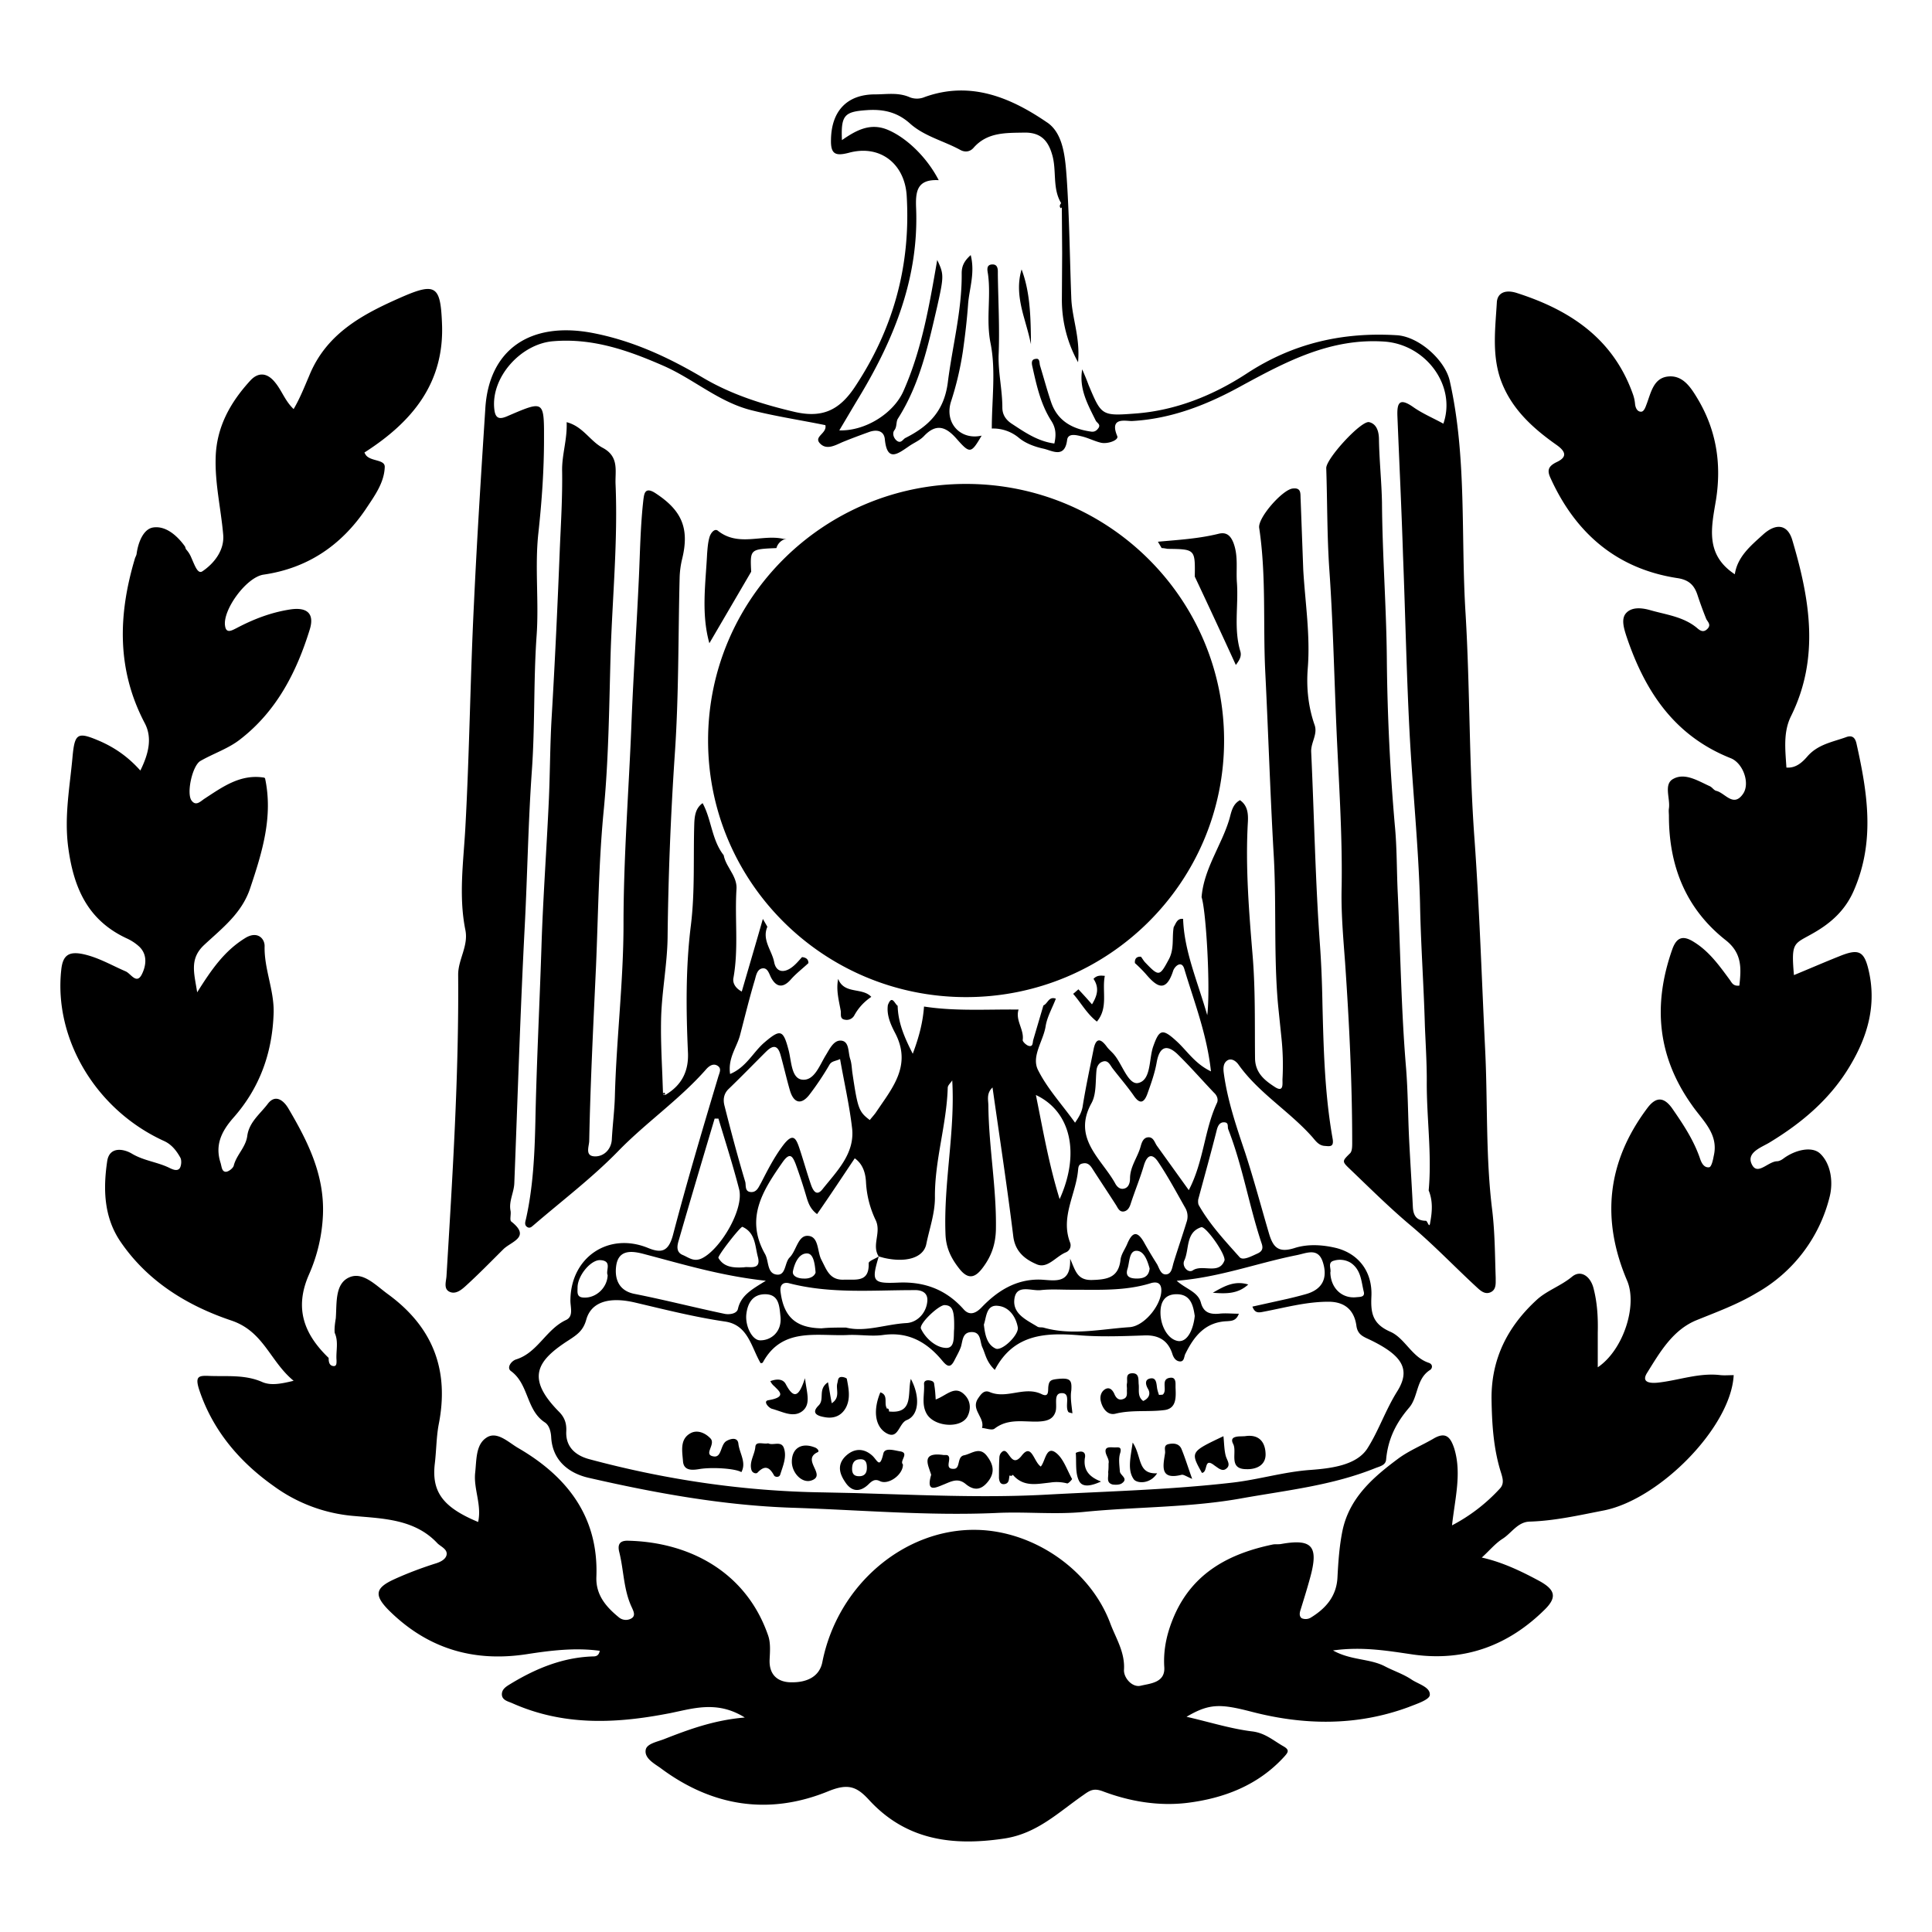 <svg xmlns="http://www.w3.org/2000/svg" width="48" height="48" viewBox="0 0 48 48" fill="currentColor"><path d="M10.981 8.032c.066 1.49 -.748 2.457 -1.927 3.211c.01 .019 .018 .037 .037 .065c.122 .159 .468 .103 .468 .289c-.01 .4 -.262 .735 -.477 1.06c-.608 .894 -1.441 1.462 -2.536 1.62c-.43 .065 -1.02 .884 -.954 1.275c.028 .196 .168 .112 .28 .056c.422 -.223 .852 -.39 1.33 -.465c.42 -.066 .617 .093 .495 .493c-.327 1.06 -.823 2.029 -1.722 2.727c-.29 .232 -.664 .353 -.991 .54c-.206 .111 -.356 .81 -.225 .986c.103 .14 .206 .037 .309 -.037c.458 -.298 .907 -.633 1.506 -.53v.018l.01 -.01c.205 .95 -.066 1.834 -.365 2.727c-.206 .633 -.702 1.005 -1.151 1.424c-.365 .345 -.243 .698 -.169 1.173c.356 -.568 .674 -1.024 1.18 -1.34c.317 -.205 .505 .009 .495 .204c-.01 .559 .234 1.07 .225 1.63c-.028 1.004 -.346 1.888 -1.01 2.633c-.29 .335 -.45 .67 -.31 1.107c.029 .093 .029 .214 .122 .224c.066 .009 .187 -.084 .206 -.15c.066 -.27 .3 -.455 .337 -.744c.047 -.344 .327 -.549 .514 -.8c.197 -.251 .403 -.056 .506 .12c.477 .81 .898 1.639 .86 2.635a4.09 4.09 0 0 1 -.346 1.489c-.374 .847 -.121 1.489 .487 2.075c0 .084 .01 .167 .084 .195c.122 .038 .112 -.065 .112 -.14c-.018 -.223 .056 -.455 -.046 -.679c-.01 -.12 .009 -.242 .028 -.363c.028 -.381 -.028 -.874 .355 -1.023c.337 -.13 .655 .223 .955 .437c1.113 .82 1.515 1.89 1.244 3.239c-.056 .307 -.056 .642 -.094 .958c-.084 .708 .206 1.09 1.076 1.452c.094 -.419 -.112 -.81 -.075 -1.21c.038 -.325 .01 -.707 .281 -.884c.262 -.177 .552 .121 .795 .26c1.217 .708 1.993 1.713 1.937 3.193c-.019 .447 .234 .744 .552 1.005a.273 .273 0 0 0 .309 .037c.122 -.065 .065 -.177 .019 -.279c-.206 -.437 -.197 -.912 -.31 -1.368c-.046 -.177 -.008 -.298 .225 -.288c1.526 .037 2.929 .781 3.472 2.354c.065 .186 .046 .4 .037 .596c-.019 .41 .234 .577 .57 .567c.328 0 .665 -.12 .74 -.502c.384 -1.936 2.058 -3.323 3.836 -3.285c1.404 .028 2.807 .977 3.312 2.308c.14 .381 .375 .726 .346 1.172c-.009 .196 .206 .447 .421 .391c.234 -.056 .609 -.074 .58 -.465c-.028 -.456 .075 -.875 .253 -1.284c.468 -1.061 1.366 -1.536 2.452 -1.76c.056 -.009 .121 0 .187 -.009c.776 -.14 .945 .047 .739 .81c-.075 .28 -.16 .55 -.243 .819c-.029 .084 -.038 .167 .028 .214a.25 .25 0 0 0 .215 -.01c.383 -.232 .655 -.54 .673 -1.023c.02 -.382 .047 -.763 .122 -1.135c.169 -.82 .758 -1.331 1.385 -1.797c.262 -.195 .58 -.325 .87 -.493c.309 -.186 .43 -.046 .524 .242c.187 .614 .019 1.229 -.056 1.908a4.335 4.335 0 0 0 1.179 -.903c.121 -.12 .084 -.251 .046 -.381c-.196 -.605 -.233 -1.229 -.243 -1.852c-.01 -1.005 .403 -1.806 1.123 -2.467c.253 -.232 .599 -.344 .88 -.577c.215 -.176 .458 -.009 .533 .298c.093 .363 .112 .726 .103 1.098v.857c.636 -.428 .991 -1.536 .73 -2.15c-.646 -1.517 -.506 -2.941 .495 -4.281c.225 -.307 .421 -.28 .618 -.01c.271 .391 .533 .782 .692 1.238c.038 .121 .103 .252 .234 .233c.056 -.01 .094 -.177 .112 -.28c.131 -.548 -.28 -.883 -.542 -1.265c-.861 -1.21 -.973 -2.494 -.487 -3.871c.113 -.317 .281 -.345 .543 -.177c.374 .232 .627 .586 .88 .93c.056 .075 .084 .168 .243 .15c.046 -.42 .075 -.801 -.337 -1.127c-.992 -.781 -1.413 -1.842 -1.413 -3.09c0 -.065 -.01 -.12 0 -.186c.037 -.25 -.14 -.605 .112 -.735c.29 -.158 .618 .056 .908 .186c.056 .028 .093 .093 .15 .112c.224 .046 .43 .428 .673 .074c.178 -.26 0 -.763 -.308 -.884c-1.404 -.558 -2.134 -1.666 -2.592 -3.034c-.066 -.204 -.131 -.428 -.01 -.567c.14 -.159 .384 -.14 .609 -.075c.393 .112 .804 .158 1.141 .428c.075 .065 .168 .15 .28 .028c.094 -.102 -.009 -.177 -.037 -.242a9.842 9.842 0 0 1 -.205 -.558c-.075 -.242 -.188 -.41 -.524 -.456c-1.497 -.233 -2.517 -1.117 -3.135 -2.476c-.093 -.195 -.065 -.297 .14 -.4c.244 -.112 .272 -.242 .01 -.428c-.608 -.428 -1.151 -.921 -1.404 -1.656c-.205 -.624 -.121 -1.248 -.084 -1.88c.01 -.242 .206 -.335 .496 -.242c1.338 .428 2.405 1.144 2.891 2.531a.951 .951 0 0 1 .047 .223c.01 .103 .056 .196 .15 .196c.065 0 .103 -.093 .13 -.168c.113 -.288 .17 -.67 .543 -.707c.365 -.037 .562 .27 .73 .55c.468 .78 .599 1.618 .459 2.512c-.113 .68 -.281 1.359 .467 1.852c.066 -.438 .393 -.707 .702 -.987c.328 -.297 .618 -.25 .73 .15c.43 1.451 .683 2.912 -.037 4.364c-.197 .4 -.14 .838 -.113 1.275c.234 .019 .393 -.13 .515 -.27c.262 -.307 .627 -.363 .964 -.484c.168 -.065 .233 .028 .262 .158c.27 1.21 .467 2.41 -.057 3.63c-.215 .512 -.58 .828 -1 1.07c-.497 .289 -.571 .205 -.497 1.052c.384 -.158 .749 -.317 1.123 -.466c.477 -.195 .618 -.14 .73 .335c.206 .866 -.019 1.648 -.459 2.383c-.486 .819 -1.188 1.415 -2.002 1.908c-.196 .12 -.599 .251 -.43 .558c.14 .26 .393 -.084 .617 -.093c.056 0 .122 -.037 .169 -.074c.28 -.205 .692 -.307 .898 -.121c.262 .242 .337 .688 .243 1.07a3.788 3.788 0 0 1 -1.824 2.401c-.468 .28 -.973 .465 -1.479 .67c-.598 .242 -.916 .8 -1.235 1.312c-.159 .252 .103 .26 .272 .242c.514 -.056 1.02 -.251 1.553 -.186c.103 .01 .215 0 .327 0c-.065 1.284 -1.833 3.08 -3.218 3.36c-.618 .12 -1.226 .26 -1.853 .279c-.3 .01 -.449 .288 -.673 .428c-.188 .121 -.337 .307 -.515 .465c.505 .112 .973 .335 1.422 .577c.393 .214 .459 .4 .15 .708c-.898 .893 -1.984 1.303 -3.266 1.126c-.636 -.093 -1.272 -.205 -2.002 -.103c.45 .252 .917 .196 1.3 .4c.216 .112 .45 .187 .656 .326c.168 .112 .467 .186 .449 .382c-.01 .12 -.337 .223 -.524 .298c-1.282 .474 -2.592 .456 -3.892 .12c-.786 -.204 -1.058 -.213 -1.628 .122c.57 .13 1.094 .297 1.628 .363c.318 .037 .524 .223 .767 .363c.168 .093 .14 .148 .028 .27c-.646 .707 -1.497 1.032 -2.414 1.144c-.711 .084 -1.422 -.037 -2.087 -.288c-.224 -.084 -.318 -.028 -.486 .093c-.618 .428 -1.15 .958 -1.965 1.08c-1.3 .195 -2.451 .036 -3.368 -.969c-.3 -.325 -.515 -.4 -.983 -.214c-1.487 .615 -2.91 .391 -4.2 -.577c-.16 -.111 -.394 -.242 -.356 -.446c.028 -.15 .28 -.196 .449 -.261c.618 -.242 1.244 -.475 2.012 -.54c-.574 -.358 -1.084 -.274 -1.58 -.167l-.27 .058l-.134 .025c-1.291 .242 -2.554 .28 -3.79 -.27c-.102 -.046 -.261 -.074 -.261 -.223c0 -.14 .13 -.205 .234 -.27c.617 -.372 1.272 -.642 2.011 -.67c.075 0 .16 0 .187 -.14c-.608 -.083 -1.216 -.009 -1.815 .084c-1.338 .205 -2.48 -.148 -3.433 -1.098c-.365 -.372 -.328 -.549 .14 -.763c.327 -.149 .674 -.28 1.02 -.39c.13 -.038 .252 -.103 .28 -.206c.038 -.148 -.14 -.214 -.224 -.297c-.562 -.605 -1.357 -.615 -2.077 -.68a3.927 3.927 0 0 1 -1.993 -.744c-.842 -.596 -1.516 -1.378 -1.853 -2.401c-.103 -.326 -.01 -.345 .244 -.335c.44 .018 .888 -.038 1.319 .149c.206 .093 .449 .055 .786 -.028c-.59 -.484 -.74 -1.229 -1.553 -1.499c-1.076 -.363 -2.059 -.958 -2.733 -1.935c-.43 -.615 -.449 -1.322 -.346 -2.02c.056 -.381 .421 -.307 .618 -.186c.3 .177 .636 .205 .935 .354c.094 .046 .197 .083 .253 0c.038 -.066 .047 -.196 .01 -.261c-.094 -.168 -.216 -.326 -.403 -.41c-1.712 -.781 -2.741 -2.559 -2.554 -4.253c.037 -.362 .187 -.465 .543 -.39c.383 .083 .71 .279 1.057 .428c.13 .056 .271 .335 .402 .074c.103 -.205 .15 -.484 -.065 -.689a1.187 1.187 0 0 0 -.31 -.204c-.982 -.456 -1.328 -1.275 -1.459 -2.299c-.093 -.763 .047 -1.48 .113 -2.224c.056 -.587 .13 -.614 .692 -.372c.374 .167 .692 .39 .992 .725c.206 -.418 .3 -.81 .112 -1.172c-.702 -1.331 -.664 -2.69 -.253 -4.076c.01 -.047 .038 -.084 .047 -.13c.038 -.29 .169 -.624 .412 -.661c.309 -.047 .59 .195 .786 .465c.018 .028 .018 .065 .037 .084a.678 .678 0 0 1 .12 .189l.065 .15c.064 .145 .126 .261 .217 .2c.262 -.176 .552 -.502 .515 -.912c-.056 -.642 -.206 -1.265 -.187 -1.908c.019 -.763 .365 -1.377 .86 -1.917c.178 -.195 .403 -.223 .618 .047c.169 .205 .244 .456 .459 .66c.159 -.27 .271 -.558 .383 -.818c.43 -1.07 1.348 -1.545 2.302 -1.964c.851 -.372 .964 -.27 1.001 .651zm3.097 2.457c.402 .103 .58 .466 .889 .633c.43 .224 .309 .587 .327 .922c.057 1.377 -.074 2.745 -.121 4.122c-.038 1.303 -.047 2.615 -.169 3.918c-.13 1.303 -.14 2.606 -.196 3.918c-.066 1.443 -.14 2.895 -.169 4.337c0 .14 -.121 .391 .15 .391c.225 0 .402 -.186 .412 -.428c.019 -.354 .065 -.707 .075 -1.052c.037 -1.433 .215 -2.857 .215 -4.29c0 -1.647 .13 -3.294 .196 -4.942c.047 -1.228 .131 -2.457 .187 -3.685c.029 -.642 .038 -1.294 .113 -1.936c.018 -.111 .028 -.316 .29 -.149c.645 .42 .86 .857 .673 1.629a2.231 2.231 0 0 0 -.065 .493c-.037 1.47 -.019 2.941 -.122 4.402a81.165 81.165 0 0 0 -.177 4.532c-.01 .652 -.14 1.313 -.16 1.964c-.013 .475 .009 .95 .029 1.426l.017 .475l.006 -.009c.018 -.021 .04 -.018 .047 .03l-.052 -.008v.013a.12 .12 0 0 1 .056 .009c.412 -.242 .59 -.596 .562 -1.08c-.047 -1.051 -.056 -2.103 .075 -3.145c.103 -.847 .056 -1.694 .084 -2.541c.01 -.186 .037 -.363 .206 -.484c.224 .41 .224 .912 .524 1.294c.016 .085 .05 .163 .09 .239l.128 .226c.06 .114 .108 .233 .1 .372c-.047 .735 .056 1.47 -.075 2.206c-.028 .13 .047 .26 .206 .344c.178 -.614 .355 -1.21 .524 -1.805l.112 .195c-.14 .326 .112 .587 .168 .875c.047 .251 .234 .28 .43 .14c.104 -.075 .179 -.168 .263 -.261c.093 .01 .159 .047 .159 .149c-.15 .14 -.309 .26 -.44 .41c-.206 .232 -.374 .176 -.496 -.066c-.047 -.102 -.084 -.223 -.196 -.214c-.14 .01 -.169 .177 -.197 .28c-.14 .465 -.252 .93 -.374 1.395c-.084 .298 -.3 .559 -.243 .95c.402 -.168 .57 -.54 .851 -.782c.393 -.335 .468 -.326 .599 .177c.075 .27 .065 .698 .327 .744c.31 .047 .44 -.344 .6 -.605c.093 -.149 .196 -.381 .383 -.363c.206 .019 .168 .289 .224 .456c.038 .112 .038 .242 .057 .363c.13 .875 .159 .95 .43 1.154c.056 -.074 .122 -.14 .168 -.214l.228 -.333c.322 -.48 .573 -.97 .23 -1.621c-.102 -.195 -.214 -.437 -.177 -.689c.103 -.27 .168 -.028 .243 .019c.01 .41 .16 .772 .375 1.191c.168 -.447 .252 -.8 .28 -1.173c.777 .121 1.563 .066 2.349 .075c-.085 .27 .14 .493 .103 .754c-.01 .037 .084 .13 .15 .149c.112 .028 .093 -.084 .112 -.15l.252 -.855c.112 -.047 .131 -.233 .309 -.168c-.084 .223 -.215 .447 -.253 .68c-.056 .372 -.365 .753 -.187 1.098c.234 .465 .599 .856 .917 1.303c.103 -.15 .16 -.252 .187 -.391c.075 -.475 .178 -.95 .272 -1.424c.056 -.289 .168 -.298 .336 -.065c.057 .074 .131 .13 .188 .204c.196 .242 .346 .745 .589 .689c.318 -.074 .262 -.577 .365 -.893c.15 -.428 .224 -.475 .57 -.159c.272 .242 .46 .568 .87 .764c-.102 -.931 -.42 -1.731 -.664 -2.55c-.065 -.215 -.243 -.066 -.28 .065c-.187 .567 -.43 .353 -.683 .056a3.451 3.451 0 0 0 -.262 -.261c-.01 -.102 .037 -.168 .15 -.158c.037 .046 .065 .102 .112 .149c.337 .353 .355 .335 .58 -.084c.14 -.26 .075 -.53 .121 -.8c.057 -.094 .085 -.224 .234 -.205c.028 .8 .347 1.517 .6 2.392c.083 -.68 -.029 -2.597 -.141 -2.932c.028 -.354 .152 -.675 .293 -.99l.216 -.472c.07 -.158 .134 -.318 .183 -.483c.047 -.168 .075 -.363 .262 -.465c.187 .13 .206 .325 .197 .53c-.066 1.126 .028 2.252 .121 3.378c.066 .838 .047 1.666 .056 2.494c0 .382 .253 .568 .496 .726c.234 .15 .178 -.111 .187 -.214a6.444 6.444 0 0 0 -.03 -1.04l-.071 -.69c-.012 -.115 -.022 -.23 -.03 -.345c-.084 -1.191 -.018 -2.382 -.093 -3.564c-.084 -1.49 -.131 -2.988 -.206 -4.486c-.056 -1.182 .028 -2.373 -.15 -3.555c-.037 -.251 .58 -.95 .833 -.977c.225 -.028 .187 .14 .197 .27l.065 1.75c.047 .809 .178 1.628 .112 2.447c-.037 .474 .01 .949 .169 1.405c.084 .233 -.094 .437 -.084 .67c.074 1.582 .102 3.174 .215 4.756c.037 .502 .056 1.014 .065 1.517c.028 1.116 .056 2.233 .253 3.34c.037 .215 -.075 .187 -.197 .178c-.159 -.01 -.234 -.14 -.327 -.242c-.57 -.633 -1.32 -1.08 -1.815 -1.778c-.066 -.093 -.178 -.168 -.28 -.102c-.094 .065 -.104 .176 -.085 .316c.093 .689 .318 1.34 .533 1.982c.215 .661 .393 1.331 .59 2.001c.103 .345 .234 .484 .627 .363c.336 -.111 .72 -.084 1.057 0c.561 .15 .889 .605 .86 1.2c-.018 .4 .02 .68 .468 .876c.365 .158 .534 .632 .955 .772c.112 .037 .093 .14 .037 .177c-.355 .223 -.29 .67 -.524 .94c-.327 .381 -.524 .781 -.57 1.284c-.01 .14 -.14 .168 -.263 .214c-1.057 .428 -2.18 .55 -3.284 .745c-1.31 .242 -2.638 .214 -3.948 .344c-.73 .074 -1.469 -.01 -2.199 .028c-1.684 .074 -3.368 -.075 -5.052 -.13c-1.712 -.056 -3.406 -.363 -5.071 -.745c-.487 -.112 -.898 -.428 -.927 -1.014c-.009 -.15 -.056 -.298 -.159 -.363c-.467 -.307 -.393 -.95 -.842 -1.275c-.112 -.084 .01 -.252 .131 -.289c.534 -.167 .74 -.744 1.235 -.977c.206 -.093 .103 -.335 .113 -.512c.018 -1.051 .945 -1.675 1.918 -1.284c.336 .14 .514 .102 .627 -.307c.346 -1.322 .739 -2.643 1.132 -3.955c.037 -.112 .084 -.205 -.038 -.27c-.112 -.056 -.215 .037 -.271 .102c-.664 .754 -1.497 1.322 -2.19 2.038c-.645 .66 -1.384 1.22 -2.086 1.824l-.057 .047c-.03 .02 -.063 .031 -.102 .009c-.084 -.047 -.056 -.13 -.037 -.205c.177 -.79 .215 -1.61 .233 -2.41c.029 -1.433 .103 -2.867 .15 -4.309c.038 -1.238 .131 -2.485 .187 -3.732c.028 -.66 .028 -1.321 .066 -1.982c.084 -1.415 .15 -2.83 .206 -4.253c.028 -.633 .065 -1.257 .056 -1.89c-.01 -.409 .13 -.781 .112 -1.219zm18.123 20.698c-.973 .195 -1.908 .55 -2.966 .633c.225 .205 .524 .27 .6 .54c.065 .25 .224 .297 .448 .279c.16 -.019 .318 0 .496 0c-.065 .177 -.178 .177 -.29 .186c-.543 .019 -.823 .372 -1.038 .81c-.038 .065 -.02 .214 -.16 .186c-.093 -.019 -.14 -.103 -.168 -.196c-.112 -.335 -.355 -.465 -.711 -.446c-.515 .018 -1.03 .037 -1.544 0c-.86 -.075 -1.675 -.056 -2.152 .856c-.215 -.205 -.234 -.4 -.309 -.559c-.065 -.14 -.028 -.381 -.262 -.381c-.233 0 -.224 .205 -.27 .363c-.038 .111 -.104 .223 -.16 .335c-.093 .186 -.168 .177 -.3 .018c-.383 -.465 -.85 -.735 -1.487 -.642c-.29 .038 -.59 -.018 -.889 0c-.758 .028 -1.61 -.195 -2.086 .68c-.01 .018 -.047 .018 -.056 .018c-.234 -.4 -.31 -.949 -.88 -1.033c-.758 -.111 -1.497 -.298 -2.245 -.474c-.646 -.15 -1.086 -.01 -1.207 .428c-.075 .27 -.225 .372 -.44 .512c-.795 .511 -1.057 .94 -.243 1.768c.15 .149 .196 .298 .187 .493c-.019 .382 .224 .596 .561 .689c1.9 .512 3.846 .8 5.82 .828l.793 .017l1.585 .049c1.056 .03 2.111 .048 3.17 -.01c1.544 -.084 3.078 -.121 4.613 -.298c.655 -.074 1.29 -.27 1.946 -.316c.505 -.038 1.141 -.112 1.413 -.53c.28 -.438 .449 -.95 .739 -1.415c.355 -.559 .121 -.903 -.665 -1.285c-.177 -.083 -.318 -.13 -.346 -.363c-.056 -.381 -.29 -.586 -.692 -.586c-.561 0 -1.085 .149 -1.628 .251c-.131 .028 -.206 .019 -.262 -.13l.884 -.196a9.93 9.93 0 0 0 .435 -.111c.412 -.112 .562 -.391 .43 -.8c-.121 -.373 -.411 -.215 -.664 -.168zm-9.833 4.872c.234 .041 -.028 .24 .065 .323c.01 .25 -.355 .52 -.57 .417c-.122 -.063 -.197 -.01 -.29 .083c-.197 .188 -.403 .188 -.562 -.042c-.13 -.187 -.234 -.417 -.019 -.646c.216 -.219 .459 -.219 .665 -.042c.14 .115 .196 .365 .29 -.041c.037 -.157 .28 -.073 .42 -.052zm2.161 .126c.16 .214 .187 .41 .019 .623c-.169 .214 -.346 .233 -.552 .065c-.197 -.167 -.365 -.065 -.552 .01c-.206 .083 -.44 .204 -.309 -.242a1.904 1.904 0 0 0 -.032 -.095l-.033 -.1c-.056 -.183 -.057 -.353 .355 -.299c.047 .01 .103 -.009 .131 .019c.094 .084 -.112 .344 .15 .326c.159 -.01 .065 -.298 .243 -.335c.196 -.038 .393 -.233 .58 .028zm2.32 -.121c.113 0 .122 .093 .103 .167c-.037 .298 .113 .465 .403 .577c-.206 .093 -.45 .168 -.543 -.01c-.103 -.195 -.065 -.465 -.084 -.697c0 -.01 .075 -.037 .121 -.037zm.852 -.103c.075 0 .178 -.028 .13 .14c-.046 .14 -.018 .307 -.008 .456c.009 .102 .224 .177 .046 .298c-.056 .037 -.15 .037 -.224 .028c-.178 -.047 -.094 -.196 -.113 -.308c.01 -.065 .01 -.13 .01 -.214c.028 -.111 -.084 -.214 -.075 -.325c.01 -.103 .15 -.075 .234 -.075zm-1.497 .112c.206 .13 .3 .437 .43 .67c.01 .01 -.093 .121 -.121 .112a1.025 1.025 0 0 0 -.423 -.021l-.217 .025c-.254 .028 -.502 .025 -.708 -.217l-.027 .02l-.01 .007l-.047 -.01c-.019 .084 0 .196 -.13 .214c-.104 .01 -.123 -.074 -.132 -.149c0 -.167 0 -.335 .01 -.511c0 -.038 .018 -.094 .046 -.121c.187 -.215 .225 .446 .515 .065c.243 -.307 .29 .158 .468 .279c.112 -.13 .13 -.493 .346 -.363zm1.937 -.233c.234 .345 .112 .791 .608 .763c-.178 .28 -.505 .252 -.58 .15c-.16 -.224 -.085 -.522 -.028 -.913zm-7.897 .121c.075 .028 .122 .103 .065 .121c-.393 .186 .206 .55 -.121 .689c-.244 .112 -.515 -.168 -.515 -.456c0 -.335 .243 -.484 .57 -.354zm9.113 .047c.084 .205 .15 .419 .262 .735c-.15 -.065 -.215 -.112 -.262 -.102c-.478 .12 -.472 -.136 -.431 -.412l.02 -.128c.009 -.084 -.048 -.196 .093 -.224c.13 -.027 .262 -.009 .318 .13zm-10.273 -.15c.121 .066 .327 -.074 .393 .122c.075 .223 -.028 .447 -.094 .66c-.028 .075 -.13 .056 -.15 .02c-.112 -.206 -.224 -.27 -.411 -.075c-.028 .037 -.122 .018 -.15 -.056c-.065 -.205 .075 -.382 .094 -.577c.009 -.158 .196 -.065 .318 -.093zm2.264 .399c-.131 .01 -.178 .104 -.178 .24c0 .166 .103 .187 .215 .177c.14 -.021 .16 -.136 .15 -.261c-.01 -.135 -.084 -.167 -.187 -.156zm9.048 -.575c.018 .168 .018 .335 .056 .484c.028 .112 .14 .233 .009 .326c-.062 .05 -.129 .025 -.194 -.017l-.096 -.067c-.271 -.214 -.15 .167 -.309 .186c-.29 -.521 -.29 -.521 .534 -.912zm-12.744 .056c.14 .149 -.196 .41 .084 .447c.197 .028 .16 -.289 .31 -.382c.093 -.056 .28 -.112 .299 .065c.028 .242 .205 .465 .074 .707c-.15 -.093 -.748 -.13 -1.057 -.074c-.178 .028 -.374 .037 -.393 -.195c-.019 -.252 -.084 -.55 .187 -.698c.15 -.084 .346 -.028 .496 .13zm13.791 .381c.01 .28 -.224 .391 -.477 .382c-.458 0 -.224 -.419 -.327 -.624c-.079 -.15 .026 -.18 .144 -.19l.1 -.003l.046 -.002c.355 -.056 .505 .149 .514 .437zm-8.813 -1.86c.234 .437 .206 .902 -.103 1.023c-.206 .084 -.206 .521 -.533 .307c-.262 -.177 -.3 -.568 -.122 -.996c.206 .065 .084 .27 .159 .391l-.01 .009l.028 .001c.038 .008 .038 .044 .038 .074c.627 .065 .45 -.456 .543 -.81zm3.986 .288c-.029 .176 .009 .372 .028 .567l-.085 -.023c-.009 -.004 -.015 -.008 -.018 -.014c-.094 -.149 .075 -.465 -.16 -.465c-.224 0 -.102 .298 -.158 .465c-.066 .205 -.244 .233 -.44 .242h-.122l-.244 -.008c-.244 -.005 -.486 .011 -.71 .185c-.066 .046 -.206 -.01 -.309 -.019c.025 -.087 .002 -.165 -.033 -.242l-.075 -.152c-.047 -.102 -.074 -.208 .005 -.332c.075 -.111 .15 -.223 .29 -.167c.43 .186 .87 -.158 1.3 .056c.179 .083 .15 -.084 .16 -.186c.019 -.159 .065 -.177 .252 -.196c.3 -.028 .337 .037 .319 .289zm-3.528 -.252c.066 .01 .122 .028 .122 .103c.019 .102 .028 .214 .037 .372c.281 -.102 .487 -.382 .74 -.093c.14 .158 .13 .363 .046 .521c-.168 .298 -.804 .251 -1 -.056c-.15 -.242 -.057 -.502 -.076 -.763c0 -.074 .066 -.093 .131 -.084zm-2.161 -.083c.037 0 .112 .028 .112 .046c.047 .242 .094 .484 -.019 .707c-.112 .214 -.308 .289 -.542 .242c-.16 -.028 -.337 -.093 -.14 -.288c.159 -.158 -.029 -.4 .233 -.577c.038 .195 .056 .335 .094 .521c.224 -.149 .093 -.354 .14 -.502c.019 -.075 .01 -.159 .122 -.15zm-.927 .028c.037 .344 .159 .642 -.066 .819c-.15 .117 -.324 .082 -.496 .026l-.17 -.057a1.54 1.54 0 0 0 -.082 -.025c-.085 -.019 -.234 -.186 -.103 -.214c.386 -.064 .33 -.172 .221 -.282l-.067 -.067a.358 .358 0 0 1 -.098 -.126c.15 -.056 .309 -.065 .383 .074c.216 .41 .337 .28 .478 -.148zm8.12 -.121c.188 -.01 .16 .148 .17 .27c.018 .139 -.038 .307 .112 .418c.13 -.056 .196 -.167 .121 -.298c-.065 -.111 -.084 -.232 .047 -.26c.16 -.037 .16 .12 .178 .242c.01 .056 .028 .111 .047 .167c.056 -.009 .093 0 .102 -.018c.113 -.112 -.074 -.382 .178 -.41c.107 -.013 .128 .064 .131 .146v.096c.01 .233 .028 .512 -.262 .559c-.402 .055 -.823 -.01 -1.235 .093c-.196 .046 -.327 -.14 -.365 -.335c-.018 -.112 .02 -.224 .122 -.28c.112 -.055 .178 .038 .215 .112c.047 .121 .122 .186 .243 .13c.103 -.046 .066 -.158 .075 -.242c0 -.046 -.01 -.093 0 -.14c.019 -.092 -.046 -.241 .122 -.25zm-3.676 -1.21c.028 .251 .075 .493 .29 .595c.159 .075 .59 -.344 .552 -.53c-.047 -.26 -.215 -.503 -.487 -.53c-.299 -.038 -.29 .279 -.355 .465zm-.973 -.484c-.14 -.01 -.646 .465 -.59 .586c.113 .242 .365 .456 .59 .475c.271 .037 .215 -.289 .234 -.466c.01 -.465 -.038 -.586 -.234 -.595zm5.782 -.27c-.309 -.01 -.43 .186 -.421 .484c.01 .326 .196 .651 .45 .68c.242 .018 .373 -.336 .401 -.624c-.037 -.26 -.102 -.53 -.43 -.54zm-10.245 0c-.3 0 -.44 .214 -.468 .521c-.019 .289 .15 .614 .337 .624c.271 .009 .552 -.205 .514 -.587c-.028 -.251 -.028 -.558 -.383 -.558zm9.6 -.28c-.462 .147 -.942 .17 -1.424 .17l-.579 -.002c-.252 0 -.496 -.018 -.748 .01c-.234 .027 -.608 -.159 -.655 .223c-.047 .372 .309 .521 .58 .689c.037 .018 .093 .009 .14 .018c.711 .205 1.432 .037 2.143 -.01c.383 -.027 .823 -.595 .786 -.958c-.019 -.158 -.131 -.167 -.244 -.14zm-9.217 .205c.075 .633 .375 .912 1.02 .922c.187 -.019 .375 -.019 .608 -.019c.478 .121 .983 -.084 1.507 -.112c.271 -.018 .496 -.26 .514 -.558c.01 -.205 -.15 -.27 -.346 -.26c-1.029 0 -2.058 .093 -3.078 -.168c-.131 -.037 -.243 .01 -.225 .195zm-4.079 -.651c-.047 .298 .028 .633 .45 .717c.748 .148 1.477 .335 2.226 .493c.112 .028 .318 .01 .346 -.121c.075 -.335 .346 -.484 .693 -.698c-1.114 -.121 -2.059 -.41 -3.013 -.66c-.309 -.085 -.636 -.122 -.702 .269zm8.346 -4.588c-.037 .065 -.112 .12 -.112 .186c-.028 .921 -.328 1.805 -.318 2.727c0 .4 -.14 .782 -.216 1.163c-.077 .344 -.522 .457 -1.053 .334l-.127 -.035l-.03 .103c-.15 .526 -.09 .574 .518 .547c.655 -.028 1.188 .177 1.619 .661c.13 .149 .28 .13 .449 -.046c.383 -.4 .842 -.698 1.44 -.69c.347 .01 .787 .15 .758 -.52c.131 .288 .169 .54 .543 .53c.393 -.01 .664 -.065 .711 -.512c.019 -.13 .103 -.242 .16 -.372c.112 -.27 .233 -.381 .42 -.056c.103 .186 .216 .373 .328 .55c.056 .102 .093 .27 .234 .25c.13 -.018 .14 -.176 .177 -.297c.103 -.335 .216 -.66 .319 -.996a.422 .422 0 0 0 -.028 -.354c-.216 -.381 -.43 -.781 -.674 -1.144c-.14 -.214 -.271 -.196 -.356 .083c-.093 .317 -.224 .633 -.327 .95c-.028 .093 -.075 .177 -.169 .195c-.112 .019 -.15 -.084 -.196 -.158c-.197 -.307 -.402 -.614 -.599 -.921c-.056 -.084 -.121 -.14 -.234 -.112c-.103 .019 -.103 .093 -.112 .177c-.056 .595 -.44 1.154 -.197 1.787a.189 .189 0 0 1 -.102 .242c-.253 .102 -.459 .418 -.73 .297c-.28 -.12 -.534 -.307 -.58 -.698c-.15 -1.219 -.337 -2.438 -.515 -3.694c-.159 .149 -.103 .316 -.103 .456c.01 1.033 .206 2.047 .187 3.08c-.01 .363 -.112 .652 -.318 .93c-.178 .243 -.355 .336 -.59 .038c-.205 -.26 -.336 -.521 -.345 -.875c-.047 -1.275 .243 -2.531 .168 -3.806zm-8.739 4.467c-.234 -.019 -.57 .382 -.57 .68c0 .12 -.029 .25 .168 .25c.29 .01 .57 -.241 .58 -.558c-.056 -.111 .122 -.353 -.178 -.372zm18.236 .01c-.187 .037 -.075 .204 -.103 .297c.01 .391 .29 .652 .645 .614c.094 -.009 .215 0 .187 -.13c-.065 -.26 -.065 -.549 -.327 -.726a.518 .518 0 0 0 -.402 -.056zm-2.143 .595c-.253 .233 -.543 .233 -.88 .205c.29 -.168 .543 -.307 .88 -.205zm-6.352 -25.343c.107 0 .128 .081 .131 .165v.096c.01 .67 .047 1.33 .019 2c-.01 .438 .093 .857 .093 1.294c0 .177 .085 .298 .216 .391c.327 .214 .654 .447 1.076 .503c.046 -.205 .046 -.382 -.085 -.577c-.252 -.4 -.355 -.856 -.458 -1.322c-.028 -.111 -.028 -.195 .084 -.204c.103 -.019 .084 .102 .103 .167c.094 .307 .178 .624 .28 .921c.16 .456 .525 .652 .974 .717c.093 .019 .15 -.019 .196 -.084c.066 -.093 -.037 -.13 -.065 -.186c-.197 -.4 -.421 -.79 -.337 -1.275c.056 .13 .112 .26 .159 .391c.318 .754 .318 .772 1.16 .707c1.01 -.074 1.946 -.456 2.77 -.995c1.15 -.754 2.385 -1.033 3.733 -.95c.552 .038 1.197 .624 1.31 1.136c.43 1.907 .271 3.862 .393 5.788c.112 1.88 .084 3.76 .224 5.63c.122 1.732 .178 3.463 .262 5.194c.066 1.34 .01 2.68 .178 4.01c.065 .56 .065 1.108 .084 1.657v.122c-.003 .1 -.024 .195 -.13 .241c-.15 .065 -.263 -.055 -.366 -.149c-.533 -.493 -1.029 -1.014 -1.59 -1.489c-.534 -.446 -1.03 -.94 -1.535 -1.423c-.206 -.196 -.196 -.196 .01 -.4c.046 -.057 .046 -.168 .046 -.252c0 -1.498 -.074 -2.987 -.177 -4.486c-.047 -.633 -.103 -1.256 -.085 -1.889c.02 -1.312 -.074 -2.624 -.13 -3.937c-.057 -1.321 -.085 -2.643 -.178 -3.955c-.056 -.837 -.047 -1.666 -.075 -2.494c-.01 -.233 .87 -1.191 1.066 -1.145c.197 .047 .244 .252 .244 .438c.009 .52 .065 1.042 .075 1.563c.009 1.312 .112 2.625 .121 3.946a53.5 53.5 0 0 0 .197 4.058c.056 .568 .046 1.135 .074 1.703c.066 1.442 .085 2.894 .206 4.337c.047 .586 .047 1.163 .075 1.75c.028 .567 .066 1.135 .094 1.702c.01 .215 .093 .345 .327 .345c.038 .01 .084 .205 .103 .046c.047 -.25 .075 -.53 -.037 -.8c.084 -.912 -.056 -1.824 -.047 -2.736c0 -.447 -.028 -.894 -.047 -1.35c-.028 -1.023 -.103 -2.038 -.121 -3.061c-.038 -1.424 -.188 -2.848 -.262 -4.272c-.075 -1.452 -.103 -2.904 -.16 -4.346c-.037 -1.164 -.093 -2.318 -.14 -3.48c-.01 -.317 .047 -.457 .384 -.224c.234 .167 .505 .279 .758 .419c.327 -.94 -.43 -1.964 -1.46 -2.039c-1.338 -.093 -2.442 .494 -3.555 1.099c-.842 .465 -1.731 .819 -2.714 .874c-.14 .01 -.58 -.12 -.374 .373c.047 .102 -.234 .204 -.402 .167c-.16 -.037 -.318 -.12 -.477 -.158c-.122 -.028 -.337 -.093 -.365 .084c-.057 .474 -.375 .27 -.58 .223c-.216 -.046 -.45 -.13 -.618 -.27a.992 .992 0 0 0 -.674 -.232c0 -.708 .103 -1.434 -.028 -2.104c-.121 -.586 .01 -1.154 -.065 -1.721c-.01 -.084 -.066 -.252 .112 -.252zm1.357 -3.527c.411 .28 .449 .894 .486 1.396c.066 .987 .075 1.982 .113 2.969c.018 .493 .224 .977 .168 1.591a3.18 3.18 0 0 1 -.402 -1.554l.007 -1.154l-.008 -1.14a.14 .14 0 0 1 -.025 .023c-.039 -.036 -.03 -.081 .008 -.127c-.226 -.375 -.104 -.813 -.226 -1.213c-.103 -.353 -.29 -.54 -.673 -.54c-.459 .01 -.927 -.018 -1.273 .373c-.093 .111 -.224 .12 -.337 .056c-.411 -.224 -.888 -.335 -1.244 -.652c-.309 -.28 -.655 -.363 -1.067 -.335c-.561 .037 -.655 .121 -.626 .745c.364 -.252 .72 -.447 1.17 -.242c.439 .195 .935 .66 1.234 1.237c-.543 -.028 -.58 .28 -.561 .708c.065 1.703 -.534 3.21 -1.394 4.644c-.169 .279 -.337 .567 -.515 .865c.655 .019 1.347 -.428 1.59 -.968c.46 -1.033 .646 -2.13 .843 -3.266c.168 .353 .168 .4 0 1.154c-.225 .968 -.43 1.926 -.973 2.782c-.057 .084 -.02 .205 -.094 .298c-.047 .065 -.028 .177 .056 .251c.112 .093 .16 -.037 .225 -.065c.57 -.288 .954 -.66 1.048 -1.368c.112 -.903 .355 -1.796 .346 -2.717c0 -.168 .047 -.298 .224 -.456c.113 .446 -.037 .837 -.065 1.219c-.028 .39 -.075 .79 -.131 1.182c-.066 .428 -.16 .828 -.29 1.228c-.178 .54 .234 .977 .758 .856c-.262 .447 -.29 .456 -.618 .084c-.252 -.288 -.496 -.41 -.814 -.074c-.103 .111 -.252 .167 -.383 .26c-.272 .186 -.534 .391 -.59 -.177c-.019 -.214 -.196 -.25 -.383 -.186c-.234 .084 -.459 .168 -.683 .26c-.188 .085 -.393 .196 -.552 .02c-.15 -.168 .187 -.242 .14 -.447c-.59 -.121 -1.207 -.214 -1.806 -.363c-.823 -.196 -1.45 -.773 -2.208 -1.108c-.87 -.381 -1.759 -.698 -2.75 -.614c-.805 .065 -1.554 .903 -1.46 1.694c.028 .26 .159 .242 .346 .158c.808 -.347 .881 -.378 .888 .34v.237c0 .782 -.055 1.554 -.14 2.336c-.093 .847 .019 1.722 -.046 2.578c-.075 1.089 -.038 2.196 -.113 3.285c-.093 1.294 -.112 2.587 -.178 3.872c-.112 2.14 -.177 4.28 -.261 6.421c-.01 .233 -.14 .447 -.094 .68c.019 .093 -.028 .232 .019 .27c.496 .39 0 .493 -.197 .688c-.309 .307 -.608 .614 -.935 .912c-.103 .093 -.253 .223 -.412 .14c-.14 -.075 -.075 -.252 -.066 -.382c.15 -2.494 .31 -4.988 .29 -7.492c0 -.381 .262 -.716 .178 -1.116c-.168 -.838 -.047 -1.685 0 -2.522c.103 -1.862 .122 -3.732 .215 -5.594c.075 -1.61 .178 -3.22 .281 -4.82c.084 -1.48 1.113 -2.169 2.62 -1.899c1.01 .186 1.918 .605 2.797 1.126c.711 .419 1.488 .661 2.283 .847c.665 .149 1.086 -.037 1.47 -.605c.963 -1.442 1.403 -3.024 1.3 -4.765c-.047 -.8 -.664 -1.284 -1.441 -1.07c-.328 .084 -.45 .037 -.44 -.326c.01 -.707 .393 -1.126 1.095 -1.126c.29 0 .58 -.056 .87 .075a.496 .496 0 0 0 .365 -.01c1.141 -.41 2.143 .019 3.04 .633zm-6.578 25.837c-.486 .698 -.935 1.387 -.43 2.28c.093 .168 .047 .456 .262 .503c.262 .055 .215 -.289 .346 -.42c.168 -.167 .206 -.539 .44 -.539c.29 0 .243 .382 .346 .586l.075 .15c.097 .198 .204 .368 .496 .353h.135c.25 .003 .489 0 .473 -.41c0 -.044 .108 -.089 .194 -.134l.055 -.032c-.184 -.29 .078 -.597 -.08 -.913a2.48 2.48 0 0 1 -.235 -.921c-.009 -.196 -.056 -.447 -.28 -.605c-.318 .474 -.618 .93 -.936 1.386c-.15 -.111 -.206 -.242 -.253 -.39a13.09 13.09 0 0 0 -.28 -.857c-.075 -.186 -.14 -.307 -.328 -.037zm8.786 2.196c-.178 .01 -.16 .298 -.215 .456c-.056 .186 .065 .233 .234 .233c.168 0 .299 -.047 .318 -.251c-.056 -.196 -.14 -.447 -.337 -.438zm-8.178 .065c-.205 0 -.308 .252 -.346 .438c-.028 .13 .131 .186 .262 .186c.16 .01 .272 -.056 .3 -.149c-.02 -.242 -.057 -.475 -.216 -.475zm9.796 -.651c-.392 .13 -.29 .55 -.42 .828c-.066 .14 .093 .326 .215 .242c.243 -.158 .655 .121 .786 -.251c.009 -.186 -.478 -.856 -.58 -.819zm-11.396 -.01c-.046 -.018 -.626 .727 -.598 .773c.13 .224 .355 .251 .636 .233c.122 -.028 .43 .084 .346 -.251c-.075 -.27 -.056 -.605 -.384 -.754zm-.598 -2.689h-.094c-.3 1.005 -.599 2.01 -.889 3.015c-.037 .121 -.084 .298 .094 .373c.159 .065 .29 .195 .514 .065c.45 -.251 1.01 -1.21 .89 -1.694c-.15 -.586 -.338 -1.173 -.515 -1.759zm12.575 .093c-.113 -.01 -.16 .075 -.188 .168c-.14 .558 -.299 1.126 -.467 1.75c0 .009 -.01 .074 .009 .13c.271 .484 .655 .893 1.02 1.303c.084 .093 .3 -.028 .449 -.094c.14 -.065 .13 -.158 .094 -.26c-.31 -.93 -.468 -1.908 -.824 -2.82c-.028 -.065 .019 -.167 -.093 -.177zm-4.688 -.68c.178 .876 .318 1.704 .59 2.588c.514 -1.135 .28 -2.178 -.59 -2.587zm-6.7 -1.079c-.308 .307 -.607 .615 -.925 .922c-.131 .12 -.15 .27 -.113 .418c.16 .633 .328 1.266 .515 1.89c.028 .083 -.019 .242 .13 .26c.16 .019 .207 -.13 .263 -.223c.168 -.326 .327 -.642 .552 -.94c.243 -.317 .318 -.177 .402 .074c.103 .307 .187 .615 .29 .912c.047 .13 .131 .298 .281 .112c.356 -.447 .805 -.884 .74 -1.508c-.066 -.577 -.197 -1.144 -.3 -1.73c-.113 .055 -.206 .046 -.262 .139a7.07 7.07 0 0 1 -.505 .754c-.216 .27 -.393 .177 -.478 -.112c-.084 -.288 -.15 -.586 -.234 -.884c-.065 -.233 -.177 -.26 -.355 -.084zm9.703 .26c-.046 .27 -.14 .531 -.233 .792c-.075 .205 -.178 .28 -.337 .046c-.169 -.242 -.356 -.456 -.534 -.688c-.065 -.093 -.112 -.205 -.243 -.158c-.084 .027 -.14 .111 -.15 .214c-.028 .27 0 .586 -.121 .81c-.487 .874 .234 1.377 .58 1.99c.037 .075 .112 .168 .224 .14c.131 -.027 .15 -.176 .15 -.25c0 -.299 .187 -.522 .262 -.792c.028 -.102 .066 -.223 .187 -.233c.131 -.009 .16 .121 .215 .205l.796 1.108c.374 -.717 .383 -1.49 .701 -2.169c.038 -.083 0 -.186 -.074 -.251c-.31 -.326 -.6 -.66 -.917 -.968c-.272 -.251 -.44 -.158 -.506 .205zm-1.29 -2.14c-.076 .373 .093 .791 -.197 1.136c-.253 -.196 -.393 -.466 -.59 -.689c.047 -.037 .085 -.074 .131 -.112c.113 .121 .225 .242 .337 .373c.131 -.214 .187 -.41 .038 -.633c.084 -.093 .177 -.084 .28 -.075zm-6.625 .075c.15 .39 .599 .205 .823 .447c-.177 .12 -.318 .27 -.42 .456a.214 .214 0 0 1 -.235 .111c-.13 -.018 -.093 -.13 -.103 -.214c-.046 -.26 -.121 -.521 -.065 -.8zm3.178 -12.297c3.54 0 6.41 2.854 6.41 6.375c0 3.52 -2.87 6.375 -6.41 6.375s-6.41 -2.854 -6.41 -6.375s2.87 -6.375 6.41 -6.375zm6.646 1.473c.122 .335 .056 .661 .084 .996c.038 .559 -.084 1.136 .085 1.694c.037 .13 -.038 .233 -.113 .335a215.48 215.48 0 0 0 -1.02 -2.196c.01 -.68 .01 -.68 -.673 -.689c-.066 -.01 -.103 -.019 -.15 -.019l-.093 -.158c.505 -.046 1 -.074 1.497 -.195c.177 -.047 .299 .009 .383 .232zm-12.809 -.307c.506 .4 1.086 .084 1.61 .196c.028 .009 .065 0 .093 0a.323 .323 0 0 0 -.252 .232c-.655 .028 -.655 .028 -.627 .587l-1.039 1.777c-.206 -.735 -.093 -1.48 -.056 -2.224c.01 -.121 .019 -.27 .056 -.4c.028 -.112 .131 -.242 .215 -.168zm7.542 -6.496c.192 .51 .22 1.049 .23 1.59l.003 .269l-.041 -.18a7.098 7.098 0 0 0 -.048 -.183l-.102 -.365c-.096 -.365 -.16 -.734 -.042 -1.13z"/></svg>